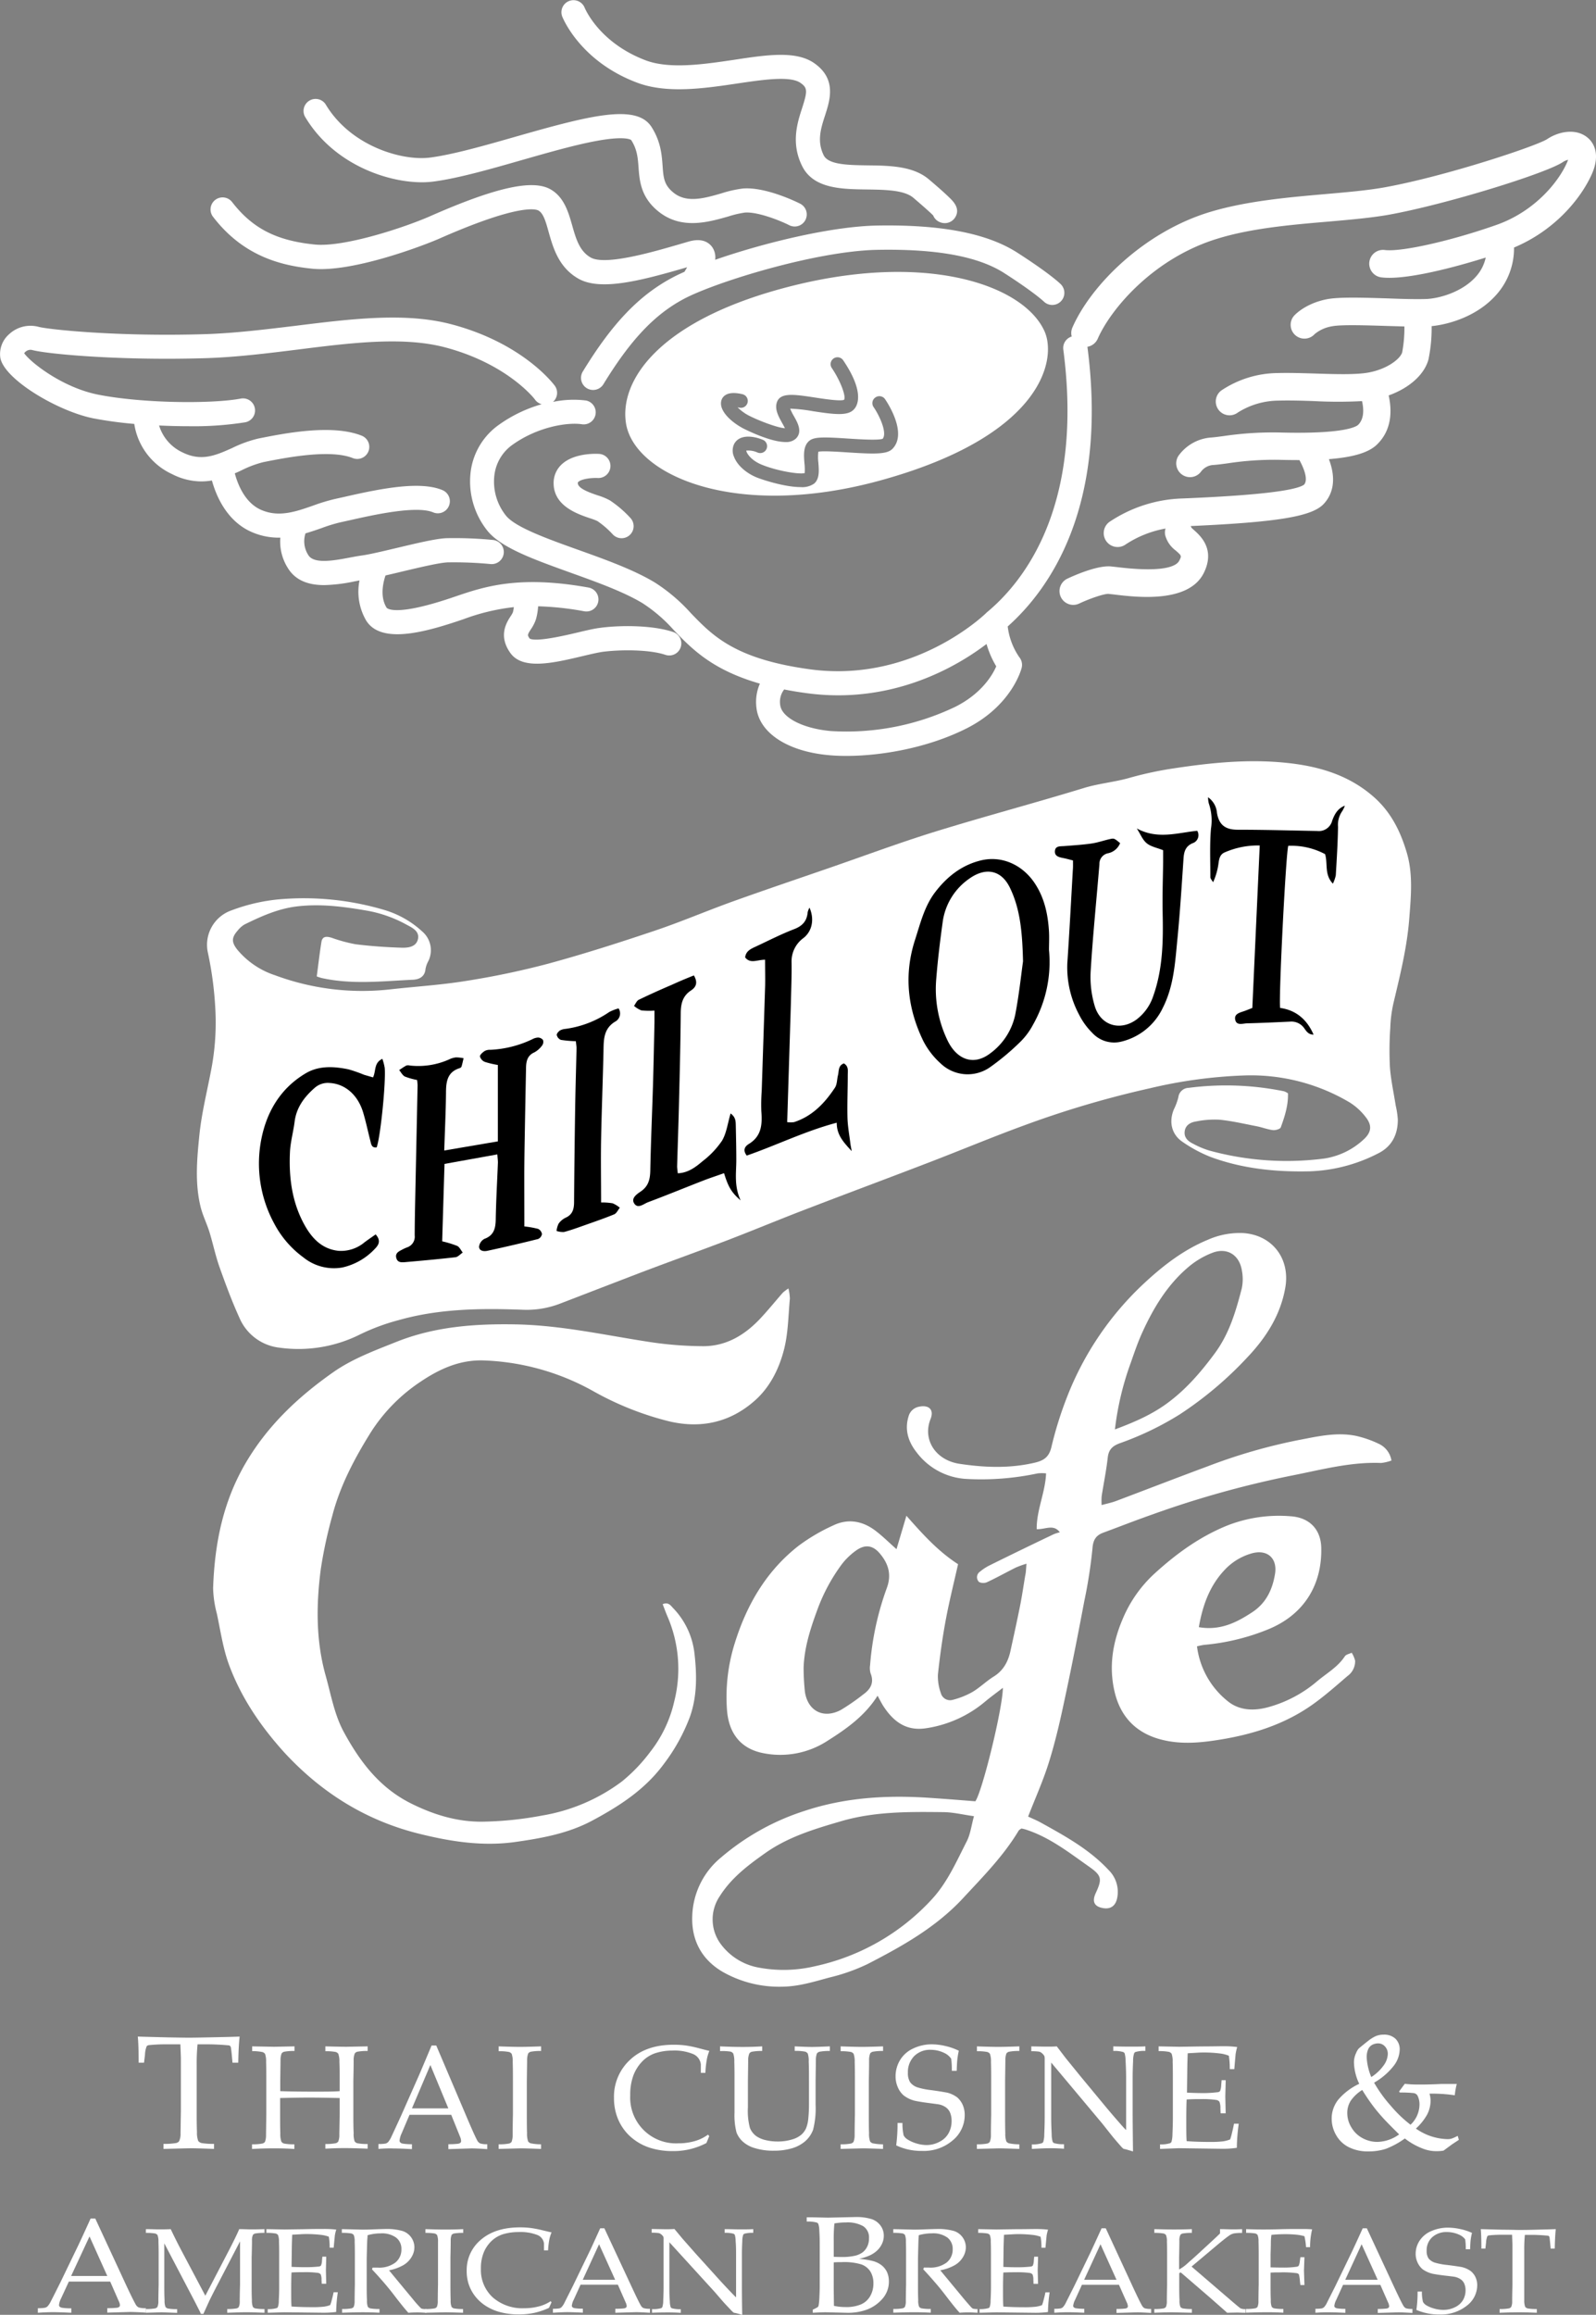<svg id="Layer_2" data-name="Layer 2" xmlns="http://www.w3.org/2000/svg" viewBox="0 0 463.56 671.93"><rect x="0" y="0" width="463.56" height="671.93" fill="#808080" stroke="none"/><defs><style>.cls-1{fill:#fff;}</style></defs><title>chill-out-logo</title><path class="cls-1" d="M92,283.42c.46-3.44.83-6.72,1.36-10,.29-1.76,1.58-1.62,2.92-1.23a44.51,44.51,0,0,0,7,1.9c4.42.55,8.88.86,13.34,1,1.89.06,4.28-.2,4.78-2.52s-1.74-3.32-3.4-4.21a37.2,37.2,0,0,0-11.28-4c-6.69-1.16-13.35-2.06-20.17-1.29C81,263.67,76,265.9,71,268.36a7.29,7.29,0,0,0-2,1.8c-1.76,2-1.78,3.34-.09,5.48a24,24,0,0,0,11,7.46,72.81,72.81,0,0,0,33.49,4.08c7.29-.82,14.64-1.26,21.87-2.43a235.9,235.9,0,0,0,23.88-5c10.39-2.82,20.66-6.11,30.87-9.54,7.69-2.58,15.17-5.79,22.81-8.54,9.28-3.33,18.62-6.48,27.94-9.7,10.29-3.55,20.49-7.36,30.89-10.58,14.34-4.43,28.85-8.28,43.21-12.67,4.37-1.33,8.89-1.69,13.26-2.95A103.87,103.87,0,0,1,341.14,223c10.56-1.6,21.21-2.66,31.87-1.63,9.47.91,18.45,3.36,25.91,9.88,5.07,4.42,7.85,10.05,9.69,16.29s1.21,12.68.71,19.12c-.65,8.39-2.68,16.48-4.61,24.61a38.43,38.43,0,0,0-.9,7.09,95.23,95.23,0,0,0-.11,11.33c.27,3.76,1.1,7.46,1.68,11.19A26,26,0,0,1,406,325c0,4.34-1.73,7.83-5.76,9.82A46.75,46.75,0,0,1,380.41,340c-9.83.22-19.49-.74-28.76-4.16a40.14,40.14,0,0,1-8.14-4.36c-3.23-2.15-4.06-5.82-2.57-9.43a17.74,17.74,0,0,0,1.31-3.53,3.09,3.09,0,0,1,3-2.75,84.28,84.28,0,0,1,27.71,1,5.4,5.4,0,0,1,1.13.59c.12,3.41-.92,6.68-2.09,9.88-.18.5-1.52.88-2.27.8-1.57-.19-3.1-.8-4.67-1.11-3.6-.7-7.19-1.54-10.82-1.91a27,27,0,0,0-6.81.5c-1.63.25-3.16,1.05-3.35,3-.16,1.73,1,2.76,2.41,3.45a25.23,25.23,0,0,0,4.75,2,85,85,0,0,0,33.4,2.32A21.52,21.52,0,0,0,396,330.82c2.38-2.14,2.6-4.16.61-6.64a17.74,17.74,0,0,0-4.52-4.13,56.2,56.2,0,0,0-30.89-7.87A139,139,0,0,0,334,315.89a285,285,0,0,0-36.57,10.79c-9.25,3.38-18.34,7.19-27.54,10.72-12.08,4.64-24.22,9.15-36.3,13.8-7.38,2.83-14.68,5.88-22.06,8.71-8.35,3.19-16.77,6.2-25.14,9.37-7.82,3-15.6,6-23.4,9a27,27,0,0,1-11,1.91c-12.15-.46-24.34-.36-36.19,3a61,61,0,0,0-11.23,4.16,40,40,0,0,1-23.41,3.84,14.39,14.39,0,0,1-11.63-8.7c-2.18-4.78-4-9.72-5.77-14.68-1.18-3.33-1.89-6.82-2.93-10.2-.78-2.51-2-4.9-2.6-7.44-1.67-6.91-1-14-.3-20.89.64-6.12,2.14-12.15,3.31-18.22a72.43,72.43,0,0,0,1.27-18.77,102.54,102.54,0,0,0-2.18-16,10.59,10.59,0,0,1,7-12.07,53,53,0,0,1,13.31-3.13,82.11,82.11,0,0,1,31.3,3.14,28,28,0,0,1,10.63,6.09,7.16,7.16,0,0,1,1.82,8.7,7.35,7.35,0,0,0-.8,2.24c-.18,2.21-1.76,3-3.5,3.12-8.91.41-17.85,1.48-26.71-.5A12.6,12.6,0,0,1,92,283.42Z"/><path class="cls-1" d="M298.14,453.9a29.14,29.14,0,0,0-3.09,1.11c-2.76,1.38-5.46,2.89-8.25,4.2a2.78,2.78,0,0,1-2.43,0,1.93,1.93,0,0,1,.26-3,14.37,14.37,0,0,1,2.88-1.87q9.24-4.57,18.54-9a11.78,11.78,0,0,1,1.78-.56c-1.84-2.46-4.17-.81-6.72-.9-.06-5.52,2.48-10.59,2.73-16.2a12.13,12.13,0,0,0-2.44,0,78.53,78.53,0,0,1-20.52,1.62,19.41,19.41,0,0,1-14.71-7.81c-2.3-2.93-3.49-6.42-2.29-10.31a3.86,3.86,0,0,1,3.1-2.86c2.85-.59,4.38.9,3.3,3.58-2.38,5.92,1.4,11.93,8.39,13,7.24,1.09,14.6,1.39,21.9-.33,2.6-.62,4.11-1.62,4.8-4.48A108.36,108.36,0,0,1,310,405.31a89.31,89.31,0,0,1,22.44-32.93c5.47-5.07,11.37-9.62,18.36-12.5a22.81,22.81,0,0,1,10.39-1.95c8.41.61,13.58,7.47,12.13,15.81-1.38,8-5.6,14.53-11,20.23a106.21,106.21,0,0,1-19.65,16.58,88.13,88.13,0,0,1-17.31,8.34c-2.24.81-3.36,1.86-3.62,4.26-.42,3.75-1.19,7.46-1.77,11.2a19.89,19.89,0,0,0,0,2.53c1.64-.45,2.93-.71,4.16-1.17,8.89-3.35,17.76-6.79,26.67-10.09a161.36,161.36,0,0,1,26-7.54c5.64-1.07,11.25-2.45,17-1.3a31,31,0,0,1,6.76,2.36,6.47,6.47,0,0,1,3.59,4.81,12.75,12.75,0,0,1-3,.71c-8.94-.36-17.48,2-26.14,3.69a287.39,287.39,0,0,0-40.35,11.27c-4.75,1.66-9.44,3.51-14.16,5.25-2.16.79-3,2.07-3.19,4.58a142.16,142.16,0,0,1-2.37,15.28C313,475,311,485.18,308.78,495.37c-1.2,5.59-2.54,11.18-4.27,16.63-1.62,5.1-3.83,10-5.89,15.3,1.12.53,2.47,1.07,3.73,1.77,7,3.88,14.07,7.75,19.63,13.73a8.88,8.88,0,0,1,2.49,8.2c-.45,2.21-1.88,3.2-3.93,2.89q-4-.6-2.3-4.34c1.92-4.13,1.8-5.1-1.94-7.73-5.89-4.14-11.6-8.65-18.64-10.84a9.78,9.78,0,0,0-1-.22c-.29.22-.64.37-.8.64-4.39,7.33-10.34,13.32-16.11,19.55-7.92,8.54-17.75,14-27.81,19.18a55,55,0,0,1-11,3.88c-4.51,1.22-9,2.63-13.79,2.67A33.19,33.19,0,0,1,210,572.43c-6.24-3.61-9.31-9.36-8.92-16.65a22.9,22.9,0,0,1,8.42-16.67,70.16,70.16,0,0,1,24.1-13.43c11.86-3.95,24-4.65,36.37-3.82,4.44.3,8.88.65,13.32,1,2-2.78,7.93-26.85,8-32.94-1.87,1.45-3.48,2.61-5,3.87a34.46,34.46,0,0,1-17.61,7.91c-5.54.74-9.15-2-12-6.3-.62-.93-1.1-1.95-1.79-3.18-3.75,5.94-9.16,9.69-14.64,13.15a25.13,25.13,0,0,1-18.52,3.53c-6.45-1.24-10.08-5.62-10.58-12.63a52,52,0,0,1,2.28-19.35c3.49-11.2,9.24-21,18.55-28.25A54.21,54.21,0,0,1,242,442.79c4.31-2.08,8.54-1.31,12.29,1.54,2.07,1.57,3.93,3.43,6.1,5.35l2.88-9.7c4.75,5.38,9.15,10.28,15,14.06-1.2,5.36-2.54,10.67-3.54,16s-1.73,10.62-2.31,16a14.21,14.21,0,0,0,.83,5.36,2.79,2.79,0,0,0,3.53,2,23.11,23.11,0,0,0,5.67-2.27c2.16-1.28,4-3.12,6.12-4.44,3-1.84,4.35-4.6,5-7.83.93-4.26,1.87-8.51,2.72-12.78.58-2.92,1-5.87,1.5-8.81C298,456.41,298,455.52,298.14,453.9Zm-15.25,73.29c-3.26-.46-6.06-1.15-8.86-1.18-10-.11-19.93-.22-29.68,2.62-7.73,2.26-15.36,4.52-22.06,9.25-5.07,3.58-9.93,7.24-13.32,12.66a12,12,0,0,0,.25,13.59,17.59,17.59,0,0,0,11.12,7,39.41,39.41,0,0,0,16.36-.39,64.58,64.58,0,0,0,34-19.48c4.49-4.87,7.1-10.93,10.07-16.72C281.85,532.43,282.12,530,282.89,527.19Zm40.94-112.27c5.5-2.05,10.57-4.23,15.09-7.53,5.49-4,9.86-9.07,13.91-14.55,4.23-5.71,6.12-12.21,7.84-18.84a13,13,0,0,0,.05-5.12c-.68-4.55-4.23-6.85-8.5-5.26a24.16,24.16,0,0,0-7,4.12c-6.15,5.18-10.22,11.93-13.5,19.17-1.27,2.8-2.26,5.73-3.28,8.64A84.9,84.9,0,0,0,323.83,414.92ZM233.41,484a65.7,65.7,0,0,0,.39,7.17c.88,5.55,5.44,7.83,10.44,5.17a62.49,62.49,0,0,0,6.46-4.47c2.16-1.54,3.26-3.42,2.16-6.16a5.61,5.61,0,0,1-.14-2.39A84.13,84.13,0,0,1,257.56,461c1.49-4,.44-7.19-2.05-10.11-2.09-2.44-4.36-2.66-7-.72a19.34,19.34,0,0,0-4.09,4,52.4,52.4,0,0,0-6.83,12.58C235.51,472.36,233.64,477.93,233.41,484Z"/><path class="cls-1" d="M229,374a14.59,14.59,0,0,1,.42,2.95c-.46,4.9-.48,9.92-1.67,14.65-1.43,5.67-4.11,11.09-8.57,15-7.08,6.25-15.49,8.14-24.72,6a88.46,88.46,0,0,1-22.28-8.86,70.13,70.13,0,0,0-31.86-8.85c-6.85-.18-12.7,2.49-18.23,6.22a49.67,49.67,0,0,0-14.37,14.62C103,423.3,98.77,431.25,96.51,440a130.53,130.53,0,0,0-3.33,15.43c-1.36,10.4-1.45,20.79,1.42,31,1.55,5.51,2.5,11.23,5.26,16.32,4.65,8.55,10.31,16.1,19.39,20.67,6.61,3.32,13.49,5.42,20.78,5.36A101,101,0,0,0,157.45,527a53.27,53.27,0,0,0,23.14-9.86,47.9,47.9,0,0,0,8.27-8.62,36.94,36.94,0,0,0,7-14.76,38.29,38.29,0,0,0-2-24.57c-.48-1.12-.89-2.27-1.39-3.55,1.57-.63,2.24.25,2.9,1a22.59,22.59,0,0,1,6.31,13.07c.75,6.34.84,12.69-1.32,18.7a53.8,53.8,0,0,1-7.64,13.74c-5.42,7.32-12.75,12.05-20.59,16.26-7,3.77-14.63,5.15-22.37,6.25-9.51,1.35-18.72-.08-27.91-2.35-15.6-3.85-28.59-12-39.39-23.75C75.64,501,70,492.7,66.48,483.14c-1.72-4.7-2.43-9.77-3.48-14.69A31.71,31.71,0,0,1,61.9,461c.43-12.84,2.84-25.11,9.53-36.45,6.39-10.83,15.17-19.07,25.28-26.18,5.6-3.94,11.92-6.26,18.21-8.78,11.21-4.51,22.86-5.37,34.77-5.16,13.28.23,26.16,3.16,39.18,5.14a107.12,107.12,0,0,0,15.39,1.19c6.69,0,12.05-3.24,16.54-8,2.27-2.42,4.36-5,6.55-7.51A13.2,13.2,0,0,1,229,374Z"/><path class="cls-1" d="M347.67,477.89a24.2,24.2,0,0,0,8.8,15.81c3.46,2.9,7.84,3,12.12,1.78a36.91,36.91,0,0,0,13.86-7.36c2.78-2.37,6.07-4.16,8.15-7.33.35-.55,1.3-.71,2-1.05a7.88,7.88,0,0,1,1,2.33,5.29,5.29,0,0,1-2.24,4.45c-3.21,2.76-6.4,5.58-9.83,8.05-8.56,6.16-18.36,9.11-28.69,10.63-5.17.77-10.26,1.08-15.36-.2-7.38-1.84-12-6.57-13.73-13.86s-.61-14.29,2.32-21.16a37.47,37.47,0,0,1,9.18-13.14c6.38-5.83,13.28-10.85,21.4-14.1a41.16,41.16,0,0,1,18.22-2.61c5.37.35,8.76,3.71,8.89,9.12.26,11-5.2,19.65-15.72,23.82a64.08,64.08,0,0,1-18.33,4.39A18.7,18.7,0,0,0,347.67,477.89Zm.53-5.57c6.17,1.05,10.88-1.3,15.47-4.31,4.08-2.67,5.91-6.59,6.66-11.14s-2.25-7.27-6.83-5.95a17.13,17.13,0,0,0-7.82,4.8C351.36,460.3,349.33,465.9,348.2,472.32Z"/><path d="M152.3,356a26.39,26.39,0,0,1,4,.71,2,2,0,0,1,1.11,1.5,1.92,1.92,0,0,1-1.12,1.44q-7.33,1.83-14.71,3.42c-1,.22-2.39.1-2.44-1.19a3,3,0,0,1,1.55-2.27c2.76-1,3.26-3.06,3.3-5.69.09-5.49.42-11,.63-16.46,0-.66-.09-1.32-.17-2.37l-15.34,2.76c-.23,7.53-.45,14.92-.68,22.47a29.37,29.37,0,0,1,4.35,1.33c.69.32,1.09,1.27,1.62,1.93-.71.47-1.38,1.28-2.12,1.36-4.9.56-9.81,1-14.71,1.43-1.09.1-2.13.07-2.47-1.23s.59-1.84,1.54-2.32a12.23,12.23,0,0,1,1.56-.73,3.26,3.26,0,0,0,2.25-3.47c0-3.2.07-6.41.13-9.61q.36-17,.71-34a15.12,15.12,0,0,0-.15-1.52,20.08,20.08,0,0,1-3.54-1c-.69-.35-1.12-1.23-1.66-1.88.69-.45,1.36-.94,2.09-1.32a2,2,0,0,1,1,0,21.92,21.92,0,0,0,11.41-1.77,6.12,6.12,0,0,1,2-.59,12,12,0,0,1,2.21.24c-.19.81-.36,1.63-.6,2.43a.87.87,0,0,1-.51.44c-3.74,1.16-4,4.13-4,7.37-.06,5.36-.32,10.71-.51,16.55l15.57-2.65V309.13a26.58,26.58,0,0,1-3.77-.89,2.44,2.44,0,0,1-1.43-1.58c0-.51.78-1.19,1.37-1.58a3.12,3.12,0,0,1,1.66-.35,31.53,31.53,0,0,0,12.24-3.1,3.79,3.79,0,0,1,1.63-.46,1.93,1.93,0,0,1,1.4.69,1.7,1.7,0,0,1-.19,1.54,6.88,6.88,0,0,1-2.26,2.05c-2.07.9-2.42,2.58-2.46,4.48q-.21,10.31-.39,20.61c-.06,3.43-.11,6.87-.12,10.31C152.28,345.85,152.3,350.86,152.3,356Z"/><path d="M304.68,275.74a36.83,36.83,0,0,1-4.63,21.69,20.19,20.19,0,0,1-3.64,4.93,71.18,71.18,0,0,1-8.92,7.47,11.34,11.34,0,0,1-14.3-1.16,22.71,22.71,0,0,1-5-6.47c-4.58-9.42-5.7-19.21-2.43-29.35,1.55-4.79,2.72-9.74,5.83-13.84,3.49-4.58,7.85-8,13.58-9.32,5.93-1.32,11.85,1.37,15.4,6.73,2.74,4.14,3.77,8.81,4.09,13.67C304.79,272,304.68,274,304.68,275.74Zm-7.54,3.31c-.21-8.82-.89-15.29-3.77-21.29-2.61-5.46-7.26-5.92-11.68-2.82a18.28,18.28,0,0,0-7.9,12.8c-.75,5.43-1.42,10.89-1.85,16.35a34.34,34.34,0,0,0,3.31,18c2.59,5.31,7.37,7.46,12.35,3.68a18.67,18.67,0,0,0,7.29-11.32C296,288.67,296.62,282.74,297.14,279.05Z"/><path d="M311.65,249.76c-.93-.23-1.79-.48-2.67-.66-1.27-.25-2.75-.5-2.57-2.14.15-1.48,1.61-1.28,2.74-1.37,2.63-.21,5.26-.37,7.86-.74,1.8-.26,3.55-.88,5.33-1.28,1.27-.28,1.28-.24,3,1.16a4.82,4.82,0,0,1-3.47,2.94,3.1,3.1,0,0,0-2.54,3.15c-.85,10.39-1.92,20.76-2.55,31.16A29.33,29.33,0,0,0,318,292.13c1.74,5.62,7.43,7.25,12.15,3.77A14.06,14.06,0,0,0,335,289c2.77-7.85,2.87-15.93,2.69-24.09-.11-4.93.09-9.86.14-14.79,0-1.13,0-2.26,0-3.33-1.73-.7-3.5-1-4.74-2s-1.78-2.57-2.91-4.32c6,3.28,11.85,1.26,17.55.68a2.45,2.45,0,0,1-1.37,3.62c-2,.88-2.46,2.4-2.6,4.37-.51,7.65-1,15.31-1.73,22.94-.7,6.92-1,13.95-4.25,20.38a18,18,0,0,1-12,9.87,8.61,8.61,0,0,1-8.52-2.51,20.16,20.16,0,0,1-3.81-5.24A29.17,29.17,0,0,1,310,279.68c.61-9,1.09-18.06,1.6-27.09C311.69,251.7,311.65,250.8,311.65,249.76Z"/><path d="M365.89,245.42a24.09,24.09,0,0,0-10,1.93c-1.42.53-1.74,1.65-1.94,3a19.36,19.36,0,0,1-1.6,5.74c-.28-.5-.8-1-.8-1.5,0-4.69-.22-9.4.18-14.05a15.26,15.26,0,0,0-.64-7.36,8.27,8.27,0,0,1-.21-1.76,6.15,6.15,0,0,1,2.59,4.55c.61,3.59,2.54,4.89,6.11,4.88,7.67,0,15.35.22,23,.36a4,4,0,0,0,4.36-3c.63-1.73,1.53-3.54,3.68-4.34a8.23,8.23,0,0,1-.8,1.63,6.92,6.92,0,0,0-1.19,4.51c-.07,4.7-.37,9.39-.65,14.09a10.86,10.86,0,0,1-.84,2.4c-2.54-2.64-1.42-5.76-2.27-8.57a20.78,20.78,0,0,0-10.69-2.41c-.68,2-2.81,43.75-2.37,47.05,4.46.63,7.73,3.18,9.72,7.75-1.52,0-2.1-1-2.7-1.83a4.53,4.53,0,0,0-4.14-1.94c-4.12.19-8.24.38-12.36.49-1.28,0-3.15.79-3.55-1s1.37-2.11,2.67-2.57c.74-.27,1.46-.57,2.29-.89C364.45,277,365.16,261.41,365.89,245.42Z"/><path d="M108.34,312.74c.92-1.83.19-4.22,2.72-5.39a16.31,16.31,0,0,1,.68,2.61c.37,4.43-1.26,20.24-2.34,23.09-1.48.21-1.59-.93-1.83-1.9-.71-2.76-1.29-5.57-2.11-8.29-1.55-5.09-5.26-8.25-9.69-8.5a5.76,5.76,0,0,0-4.41,1.45c-3,2.64-5.27,5.67-5.79,9.8-.37,2.95-1.21,5.85-1.35,8.8-.35,7.41.59,14.67,4.28,21.25,2.12,3.78,5,6.87,9.71,7.41a10.58,10.58,0,0,0,7.67-2.47c1.05-.78,2.15-1.52,3.23-2.29,1.63,1.83.86,3.1-.24,4.2a18.42,18.42,0,0,1-9.41,5.4A14.09,14.09,0,0,1,88.14,365a28.69,28.69,0,0,1-8.47-9.79,36.47,36.47,0,0,1-3.75-24.63c1.61-8.06,5.68-14.78,12.91-19.05,3.81-2.25,8.16-2,12.38-1.13a41.19,41.19,0,0,1,4.53,1.58C106.58,312.23,107.43,312.46,108.34,312.74Z"/><path d="M222.22,278.58c-2.34,0-4.24,1.26-5.79-.66.2-1.91,1.74-2.53,3.16-3.19,3.64-1.7,7.22-3.54,11-5,2.47-.93,3.78-2.36,4-4.94a5,5,0,0,1,.53-1.33c1.44,3.27.83,6.72-1.67,8.76a8.36,8.36,0,0,0-3.54,7c.07,4-.11,8-.2,12-.07,2.75-.17,5.5-.25,8.25-.27,8.68-.54,17.37-.82,26.25a7.12,7.12,0,0,0,2,0c5.29-1.71,8.9-5.51,11.87-10,.65-1,.57-2.4.88-3.6s0-2.83,1.72-3.44c1.44.84,1.12,2.22,1.12,3.4,0,4.13-.18,8.26-.08,12.38.07,2.49.54,5,.84,7.45.06.51.17,1,.39,2.23-2.44-2.64-4.36-4.72-4.35-8.25-9.19,2.43-17.48,6.54-26.13,9.54-1.31-1.66-.43-2.75.61-3.38,3.76-2.29,3.91-5.78,3.61-9.59a54.32,54.32,0,0,1,.12-5.84q.51-15.29,1-30.58C222.28,283.71,222.22,281.32,222.22,278.58Z"/><path d="M201.54,283.14c1.32,2.24.46,3.51-.82,4.35-2.53,1.66-3,4-3,6.77-.07,8.57-.29,17.14-.5,25.71-.15,6.19-.37,12.37-.55,18.55,0,.56.1,1.13.19,2.05,3-.11,5.2-1.8,7.22-3.52a25.48,25.48,0,0,0,5.63-5.93c1.31-2.21,1.63-5,2.49-7.92,1.52,1.1,1.48,2.35,1.51,3.54.07,3.32.15,6.64.15,10,0,3.74-.69,7.51,1.26,11.7-2.67-2.29-3.6-3.92-4.82-7.9-2,.72-4.06,1.38-6.06,2.16-5.33,2.07-10.62,4.25-16,6.26-1.27.48-2.93,2-4,.42s.78-2.79,1.86-3.52c2.3-1.57,2.73-3.62,2.78-6.19.16-8.23.53-16.46.78-24.69.18-6.07.3-12.13.43-18.2,0-1,0-2,0-3.43a21.59,21.59,0,0,1-3.81-.06,7.44,7.44,0,0,1-2.13-1.31c.45-.61.78-1.48,1.38-1.77,3.19-1.55,6.44-3,9.69-4.39C197.27,284.88,199.37,284,201.54,283.14Z"/><path d="M167.26,302.23a33.89,33.89,0,0,1-4.35-.38,2,2,0,0,1-1.19-1.39c-.09-.36.45-1,.87-1.31a3.88,3.88,0,0,1,1.63-.49,29.46,29.46,0,0,0,12.72-4.89,13.15,13.15,0,0,1,2.73-1.06,2.69,2.69,0,0,1-1.07,3.88c-3.41,2.13-3.25,5.42-3.32,8.75-.19,8.48-.53,17-.69,25.43-.11,6,0,11.9,0,18.27a19,19,0,0,1,3.34.24,8,8,0,0,1,2.1,1.29c-.54.65-.94,1.62-1.63,1.91-2.85,1.18-5.77,2.17-8.68,3.2-1.94.69-3.89,1.4-5.88,1.93a5.76,5.76,0,0,1-2.19-.3,6.44,6.44,0,0,1,.6-2.13,5.42,5.42,0,0,1,2.09-1.74c2-.92,2.39-2.53,2.4-4.51q.1-13.76.32-27.5c.09-5.72.27-11.45.4-17.17C167.45,303.7,167.34,303.14,167.26,302.23Z"/><path class="cls-1" d="M41.83,598.75H40.27c0-3.65-.1-6.19-.25-7.59,1.83.06,4.71.13,8.63.23q4.77.09,6.36.09t8-.14c3-.06,5.21-.12,6.59-.18-.2,1.71-.34,4.24-.4,7.59H67.53l-.2-2.2c-.13-1.33-.23-2.09-.28-2.27a.71.71,0,0,0-.21-.39,1,1,0,0,0-.42-.19c-.23,0-1.08-.1-2.52-.18s-2.59-.11-3.44-.11H57.38a57.07,57.07,0,0,0-.25,5.94v13.43c0,2.08,0,4.1.08,6.08a6.86,6.86,0,0,0,.36,2.59,1.76,1.76,0,0,0,.94.61,19.7,19.7,0,0,0,3.65.24v1.47c-3-.12-5.28-.19-6.8-.19-.65,0-3.28.07-7.87.19V622.3a20,20,0,0,0,3.66-.24,1.52,1.52,0,0,0,.88-.54,5,5,0,0,0,.41-2.23q0-.48.1-6.51V599.4c0-.65,0-1.35,0-2.12l-.15-3.87H48.57a46.81,46.81,0,0,0-5.17.22,1.17,1.17,0,0,0-.78.3,7.34,7.34,0,0,0-.51,2.51Z"/><path class="cls-1" d="M73.24,595.38V594l6.4.12,5.9-.12v1.34a14.85,14.85,0,0,0-3,.22,1.32,1.32,0,0,0-.74.49,5.18,5.18,0,0,0-.32,2q0,.42-.08,5.94V607c2.75.1,6.09.14,10,.14,3,0,5.45,0,7.26-.14v-2.91c0-1.9,0-3.75-.08-5.57a6.76,6.76,0,0,0-.31-2.35,1.45,1.45,0,0,0-.77-.54,14.94,14.94,0,0,0-3-.22V594q4.48.12,6.17.12l6.11-.12v1.34a15.11,15.11,0,0,0-3,.22,1.29,1.29,0,0,0-.73.49,4.93,4.93,0,0,0-.33,2c0,.28,0,2.25-.09,5.93v9.68c0,1.9,0,3.74.09,5.54a6.35,6.35,0,0,0,.28,2.36,1.37,1.37,0,0,0,.78.56,15.11,15.11,0,0,0,3,.22v1.36q-4.05-.16-6.61-.17c-1.83,0-3.72.06-5.67.17v-1.36a14.94,14.94,0,0,0,3-.22,1.4,1.4,0,0,0,.74-.49,4.85,4.85,0,0,0,.32-2q0-.43.1-5.93V609q-5.87-.13-8.89-.13-3.32,0-8.41.13v4.76c0,1.89,0,3.74.06,5.53a6.63,6.63,0,0,0,.3,2.36,1.37,1.37,0,0,0,.78.56,14.85,14.85,0,0,0,3,.22v1.36q-2.82-.19-5.81-.19-3.27,0-6.49.19v-1.36a14.89,14.89,0,0,0,3-.22,1.38,1.38,0,0,0,.76-.49,5.5,5.5,0,0,0,.31-2q0-.43.08-5.94v-9.68c0-1.89,0-3.75-.06-5.56a6.56,6.56,0,0,0-.3-2.35,1.44,1.44,0,0,0-.78-.54A14.85,14.85,0,0,0,73.24,595.38Z"/><path class="cls-1" d="M109.92,623.77v-1.43a10.75,10.75,0,0,0,2.07-.13,1.81,1.81,0,0,0,.75-.44,6.85,6.85,0,0,0,1-1.68q.38-.78,2.72-5.88l5.23-11.8q.85-1.95,3.66-8.66h1.36l8.94,21c1.45,3.4,2.41,5.54,2.88,6.4a2.18,2.18,0,0,0,.87,1,6,6,0,0,0,2.13.25v1.43c-2.18-.14-3.7-.21-4.57-.21l-6.73.21v-1.43a21.86,21.86,0,0,0,2.84-.14,1.27,1.27,0,0,0,.68-.3.73.73,0,0,0,.18-.5,3.54,3.54,0,0,0-.29-1.19l-2.58-6.4H118.94l-2.28,5.38a6.4,6.4,0,0,0-.61,2.11.72.72,0,0,0,.17.48,1.24,1.24,0,0,0,.71.38,15.75,15.75,0,0,0,2.72.18v1.43c-2.35-.13-4.12-.19-5.29-.19C113,623.58,111.53,623.64,109.92,623.77ZM119.65,612h10.57L125,599.41Z"/><path class="cls-1" d="M157.15,622.43v1.34q-4.46-.16-5.85-.17l-6.47.17v-1.34a14.89,14.89,0,0,0,3-.22,1.38,1.38,0,0,0,.76-.49,5.5,5.5,0,0,0,.31-2c0-.29,0-2.28.08-5.94v-9.69c0-1.9,0-3.75-.06-5.57a6.6,6.6,0,0,0-.3-2.35,1.44,1.44,0,0,0-.78-.54,14.85,14.85,0,0,0-3-.22V594q4,.15,6.17.15t6.15-.15v1.34a14.94,14.94,0,0,0-3,.22,1.36,1.36,0,0,0-.74.49,5.38,5.38,0,0,0-.32,2q0,.42-.08,5.94v9.69c0,1.89,0,3.74.06,5.54a6.58,6.58,0,0,0,.31,2.36,1.39,1.39,0,0,0,.77.56A14.94,14.94,0,0,0,157.15,622.43Z"/><path class="cls-1" d="M206,620.06l-.82,2a20.53,20.53,0,0,1-9.9,2.34,21.42,21.42,0,0,1-6-.81,15.46,15.46,0,0,1-4.86-2.34,14.24,14.24,0,0,1-3.4-3.4,14.56,14.56,0,0,1-2-4.09,16.13,16.13,0,0,1-.69-4.84,14.53,14.53,0,0,1,4.65-11q4.67-4.4,12.71-4.39a25.81,25.81,0,0,1,3.53.22,34.44,34.44,0,0,1,3.95.84c1.56.41,2.51.65,2.86.72a12.92,12.92,0,0,0-.69,2.26,29.86,29.86,0,0,0-.46,4.12h-1.32l0-2.47a3.7,3.7,0,0,0-2.27-3,14.25,14.25,0,0,0-6-1,16.19,16.19,0,0,0-5,.77,9.62,9.62,0,0,0-3.65,2.28,12,12,0,0,0-2.59,3.95,16,16,0,0,0-1,6A13.28,13.28,0,0,0,197,622.14a17.08,17.08,0,0,0,5.31-.8,12,12,0,0,0,3.33-1.72Z"/><path class="cls-1" d="M209.14,595.38V594q3.42.16,6.34.17t5.9-.17v1.34a15,15,0,0,0-3,.22,1.26,1.26,0,0,0-.73.49,5.06,5.06,0,0,0-.34,2q0,.42-.08,5.94v7.74a19,19,0,0,0,.58,5.93,5.42,5.42,0,0,0,1.83,2.38,7.72,7.72,0,0,0,2.59,1.14,14.6,14.6,0,0,0,3.64.43,13.89,13.89,0,0,0,4.16-.58,7.21,7.21,0,0,0,2.73-1.4,5.44,5.44,0,0,0,1.36-1.85,9.88,9.88,0,0,0,.65-2.82,42.9,42.9,0,0,0,.2-4.53v-6.44c0-1.9,0-3.75-.08-5.57a6.56,6.56,0,0,0-.28-2.35,1.47,1.47,0,0,0-.79-.54,15,15,0,0,0-3-.22V594c2.3.11,4,.17,5,.17s2.7-.06,5.21-.17v1.34a14.85,14.85,0,0,0-3,.22,1.39,1.39,0,0,0-.75.49,5.46,5.46,0,0,0-.31,2q0,.42-.08,5.94v7a24.63,24.63,0,0,1-.73,7.22,8.13,8.13,0,0,1-2.64,3.61,10.27,10.27,0,0,1-3.72,1.83,18.36,18.36,0,0,1-5,.64,18.14,18.14,0,0,1-5.58-.76,8.77,8.77,0,0,1-3.6-2,7,7,0,0,1-1.7-2.54,19.81,19.81,0,0,1-.58-5.75v-9.25c0-1.9,0-3.75-.06-5.57a6.76,6.76,0,0,0-.31-2.35,1.45,1.45,0,0,0-.77-.54A15.07,15.07,0,0,0,209.14,595.38Z"/><path class="cls-1" d="M256.48,622.43v1.34c-3-.11-4.93-.17-5.86-.17l-6.46.17v-1.34a15,15,0,0,0,3-.22,1.39,1.39,0,0,0,.75-.49,5.43,5.43,0,0,0,.32-2c0-.29,0-2.28.08-5.94v-9.69c0-1.9,0-3.75-.06-5.57a6.76,6.76,0,0,0-.31-2.35,1.42,1.42,0,0,0-.77-.54,14.94,14.94,0,0,0-3-.22V594q4,.15,6.17.15t6.15-.15v1.34a14.85,14.85,0,0,0-3,.22,1.39,1.39,0,0,0-.75.49,5.46,5.46,0,0,0-.31,2c0,.28,0,2.26-.08,5.94v9.69c0,1.89,0,3.74.06,5.54a6.68,6.68,0,0,0,.3,2.36,1.42,1.42,0,0,0,.78.56A14.85,14.85,0,0,0,256.48,622.43Z"/><path class="cls-1" d="M260.3,622.74a48.88,48.88,0,0,0,.39-6.5h1.43a15.65,15.65,0,0,0,.34,3.6,3.18,3.18,0,0,0,1.16,1.19,9.72,9.72,0,0,0,2.47,1.12,10.1,10.1,0,0,0,3,.49,7.94,7.94,0,0,0,3.89-1,6,6,0,0,0,2.6-2.55,7.29,7.29,0,0,0,.81-3.38,6.34,6.34,0,0,0-.4-2.38,3.67,3.67,0,0,0-1.25-1.62,5.27,5.27,0,0,0-2.07-.87c-.52-.08-1.55-.22-3.1-.42s-2.86-.41-3.95-.65a8.72,8.72,0,0,1-3.2-1.57,6.5,6.5,0,0,1-1.66-2.36,7.76,7.76,0,0,1-.64-3.16,9.11,9.11,0,0,1,1.28-4.66,8.6,8.6,0,0,1,3.81-3.39,12.45,12.45,0,0,1,5.47-1.22,17.48,17.48,0,0,1,3.88.48,17.74,17.74,0,0,1,3.93,1.38,21.15,21.15,0,0,0-.42,2.46c-.09.76-.15,1.88-.19,3.36h-1.42a23.36,23.36,0,0,0-.19-3.51,5.15,5.15,0,0,0-1.42-1.36,9.06,9.06,0,0,0-4.5-1.22,6.47,6.47,0,0,0-4.84,1.85,6.56,6.56,0,0,0-1.81,4.8,5,5,0,0,0,.64,2.75,4.47,4.47,0,0,0,2.33,1.56,21.65,21.65,0,0,0,3.76.74c1.74.23,3.31.48,4.71.74a8.21,8.21,0,0,1,2.91,1.39,6.32,6.32,0,0,1,1.55,2.11,7.28,7.28,0,0,1,.6,3.07,9.46,9.46,0,0,1-3.45,7.25,12.88,12.88,0,0,1-8.93,3.09A17,17,0,0,1,260.3,622.74Z"/><path class="cls-1" d="M296.06,622.43v1.34q-4.46-.16-5.86-.17l-6.46.17v-1.34a15,15,0,0,0,3-.22,1.39,1.39,0,0,0,.75-.49,5.22,5.22,0,0,0,.32-2c0-.29,0-2.28.08-5.94v-9.69c0-1.9,0-3.75-.06-5.57a6.6,6.6,0,0,0-.3-2.35,1.48,1.48,0,0,0-.78-.54,14.85,14.85,0,0,0-3-.22V594q4,.15,6.17.15t6.15-.15v1.34a14.85,14.85,0,0,0-3,.22,1.39,1.39,0,0,0-.75.49,5.46,5.46,0,0,0-.31,2q0,.42-.08,5.94v9.69c0,1.89,0,3.74.06,5.54a6.68,6.68,0,0,0,.3,2.36,1.42,1.42,0,0,0,.78.56A14.85,14.85,0,0,0,296.06,622.43Z"/><path class="cls-1" d="M299.71,623.77v-1.32a8.41,8.41,0,0,0,2.89-.34.8.8,0,0,0,.42-.39,7.57,7.57,0,0,0,.29-2.2q.12-2.76.12-4.77v-17a2.9,2.9,0,0,0-.08-.9,3,3,0,0,0-.75-.9,1.79,1.79,0,0,0-.87-.43,16.49,16.49,0,0,0-2.19-.11V594c2.33.05,3.8.08,4.4.08,1,0,2,0,3-.08l2.62,3.43,4.33,5.33,6.31,7.62c2,2.43,3.65,4.34,4.88,5.73.78.92,1.44,1.65,2,2.18V603c0-1.36-.05-3-.15-4.81a8.54,8.54,0,0,0-.27-2.15.9.9,0,0,0-.44-.4,9.19,9.19,0,0,0-2.87-.31V594c1.65.05,3.31.08,5,.08s3,0,4.33-.08v1.32a9.11,9.11,0,0,0-2.86.31.72.72,0,0,0-.42.42,7,7,0,0,0-.29,2.2c-.09,1.84-.13,3.42-.13,4.74V613.1q0,3,.1,11.4l-2.15-.63-.5-.1a.65.65,0,0,1-.23-.13,8.35,8.35,0,0,1-.8-.83c-1.16-1.32-2-2.31-2.55-3l-2.7-3.41L305.32,598.7v16c0,1.37.05,3,.14,4.83a7.67,7.67,0,0,0,.28,2.14.86.86,0,0,0,.44.42,9.11,9.11,0,0,0,2.86.31v1.32c-1.23-.1-2.58-.15-4.06-.15S301.61,623.67,299.71,623.77Z"/><path class="cls-1" d="M336.94,623.77v-1.32a8.46,8.46,0,0,0,2.89-.34.8.8,0,0,0,.42-.39,8,8,0,0,0,.29-2.2q.12-2.76.12-4.77V604.06c0-1.9,0-3.75-.06-5.57a6.6,6.6,0,0,0-.3-2.35,1.44,1.44,0,0,0-.78-.54,14.85,14.85,0,0,0-3-.22V594l6,.12,6.32-.1c3,0,5.22-.06,6.59-.06a30.24,30.24,0,0,1,3.91.23,17.85,17.85,0,0,0-.46,2.07c0,.12-.15,1.57-.37,4.35h-1.32a23.37,23.37,0,0,0-.27-3.89,9.49,9.49,0,0,0-2.53-.65,37,37,0,0,0-4.69-.29c-.34,0-1.08,0-2.24.08s-2,.1-2.49.15q-.09,2.33-.12,4.35l-.09,7.07c1.63.08,3.13.13,4.5.13a32.15,32.15,0,0,0,4.25-.24,1.21,1.21,0,0,0,.85-.33,4.89,4.89,0,0,0,.34-1.71l.12-1.47H356v.4l-.11,4.35.11,4.87h-1.47l-.06-1.42a4.82,4.82,0,0,0-.28-1.92,1.37,1.37,0,0,0-.91-.53,28.13,28.13,0,0,0-4.62-.25c-.94,0-2.26,0-4,.11q-.1,2.09-.1,6.21c0,2.58,0,4.54.1,5.88q3,.23,6.76.23a29.74,29.74,0,0,0,3.79-.17,9,9,0,0,0,2.09-.56,15.21,15.21,0,0,0,.5-1.76c.31-1.24.51-2.18.61-2.8h1.38a55.4,55.4,0,0,0-.55,7,28.51,28.51,0,0,1-4.37.28l-12.49-.17Z"/><path class="cls-1" d="M423.73,621.14c-1.24.81-2,1.31-2.22,1.48s-1.1.8-2.22,1.64a10.34,10.34,0,0,1-1.82.16,10.6,10.6,0,0,1-3.86-.61,20.17,20.17,0,0,1-5.57-3.07,24.19,24.19,0,0,1-5.51,3,16,16,0,0,1-5.06.75,12.17,12.17,0,0,1-5.86-1.3,8.69,8.69,0,0,1-3.61-3.57,9.43,9.43,0,0,1-1.21-4.51,8.79,8.79,0,0,1,2-5.75,18.08,18.08,0,0,1,6-4.49,15.18,15.18,0,0,1-1.53-6.21,6.32,6.32,0,0,1,.61-2.7,5,5,0,0,1,.7-1.25q.3-.31,2.67-2.19a11.54,11.54,0,0,1,2.25-1.45,5.78,5.78,0,0,1,2.38-.47,4.79,4.79,0,0,1,3.43,1.17,4.26,4.26,0,0,1,1.24,3.26,8.06,8.06,0,0,1-1.75,4.64,19.58,19.58,0,0,1-5.68,4.87,39.55,39.55,0,0,0,4.87,6.74,36.71,36.71,0,0,0,5.71,5.47,8.14,8.14,0,0,0,2.6-5.69,5.6,5.6,0,0,0-.56-2.74,1.52,1.52,0,0,0-1.07-.75,34.25,34.25,0,0,0-4.07-.17l-.23-.3,1.66-2.23a35,35,0,0,0,4.19.21c1.08,0,3.17,0,6.29-.16.87,0,2.41,0,4.62,0a22.49,22.49,0,0,0-.58,3.28,43.9,43.9,0,0,0-7.34-.47,7.28,7.28,0,0,1,.31,2,8.73,8.73,0,0,1-1,4.07,16,16,0,0,1-3.26,4.06,16.58,16.58,0,0,0,9.17,3.07,4.15,4.15,0,0,0,1.19-.15,12.3,12.3,0,0,0,1.78-.81Zm-17.35-1.59q-3.42-3.37-4.65-4.74c-1.12-1.23-2.15-2.46-3.07-3.7s-1.93-2.72-3-4.45a11.33,11.33,0,0,0-3.34,3.13,6.58,6.58,0,0,0-1,3.66,7.88,7.88,0,0,0,1.2,4.08,8.18,8.18,0,0,0,3.23,3.11,9,9,0,0,0,4.28,1.09A11.1,11.1,0,0,0,406.38,619.55Zm-8.09-16.64a12.79,12.79,0,0,0,3.56-3.34,6,6,0,0,0,1.24-3.34,3.1,3.1,0,0,0-.84-2.22,2.65,2.65,0,0,0-1.92-.88,3.78,3.78,0,0,0-1.74.41,2.74,2.74,0,0,0-1.21,1.32,5.67,5.67,0,0,0-.42,2.38A17,17,0,0,0,398.29,602.91Z"/><path class="cls-1" d="M11,671.33V670a10.48,10.48,0,0,0,2.05-.13,1.8,1.8,0,0,0,.75-.39,6.45,6.45,0,0,0,1-1.54q.38-.71,2.7-5.35l5.19-10.74q.86-1.77,3.63-7.88h1.35l8.86,19.1c1.44,3.09,2.4,5,2.87,5.82a2,2,0,0,0,.86.88,6.52,6.52,0,0,0,2.11.23v1.29c-2.16-.12-3.67-.19-4.53-.19l-6.68.19V670a27.63,27.63,0,0,0,2.82-.13,1.41,1.41,0,0,0,.68-.28.64.64,0,0,0,.17-.45,2.73,2.73,0,0,0-.29-1.08L32,662.27H20l-2.26,4.89a5.42,5.42,0,0,0-.6,1.93.63.63,0,0,0,.16.44,1.35,1.35,0,0,0,.71.34,16.79,16.79,0,0,0,2.7.17v1.29c-2.34-.11-4.09-.17-5.26-.17C14.08,671.16,12.62,671.22,11,671.33Zm9.66-10.68H31.16L26,649.17Z"/><path class="cls-1" d="M42.37,648.14v-1.09c1.3,0,2.55.07,3.75.07s2.35,0,3.46-.07q1.64,3.42,3,6l7.06,13.33L66,654.16q2.61-5,3.48-7.11c1.32,0,2.43.07,3.34.07s2.18,0,4-.07v1.09a15.75,15.75,0,0,0-2.69.18,1.22,1.22,0,0,0-.66.4,3.6,3.6,0,0,0-.28,1.66c0,.23,0,1.85-.1,4.86v7.91c0,1.55,0,3.06.08,4.53a5.2,5.2,0,0,0,.27,1.93,1.27,1.27,0,0,0,.69.45,13.77,13.77,0,0,0,2.69.18v1.09q-3.77-.15-5.31-.15c-.83,0-2.67.05-5.51.15v-1.09a14.17,14.17,0,0,0,2.7-.18,1.16,1.16,0,0,0,.65-.4,3.74,3.74,0,0,0,.28-1.66c0-.24,0-1.86.09-4.85V650.6l-6.42,12.34q-1.51,2.89-2.37,4.65c-.41.86-1,2.21-1.86,4.07h-.73a8.61,8.61,0,0,0-.45-1l-1.26-2.48-8.91-17v12c0,1.55,0,3.06.08,4.53a4.78,4.78,0,0,0,.27,1.93,1.27,1.27,0,0,0,.69.45,13.77,13.77,0,0,0,2.69.18v1.09L47,671.2l-4.64.13v-1.09a13.81,13.81,0,0,0,2.68-.18,1.22,1.22,0,0,0,.67-.4A3.9,3.9,0,0,0,46,668c0-.24,0-1.86.08-4.85v-7.91c0-1.55,0-3.07-.06-4.55a5.09,5.09,0,0,0-.27-1.92,1.27,1.27,0,0,0-.69-.45A15.75,15.75,0,0,0,42.37,648.14Z"/><path class="cls-1" d="M77.77,671.33v-1.07a8.22,8.22,0,0,0,2.57-.28.6.6,0,0,0,.37-.32,5.2,5.2,0,0,0,.26-1.8c.08-1.5.12-2.8.12-3.89v-8.73c0-1.55,0-3.07-.06-4.55a5.09,5.09,0,0,0-.27-1.92,1.27,1.27,0,0,0-.69-.45,15.86,15.86,0,0,0-2.69-.18v-1.09l5.31.1,5.62-.08C91,647,93,647,94.18,647a32.17,32.17,0,0,1,3.49.18,11.94,11.94,0,0,0-.41,1.69c0,.11-.14,1.29-.34,3.56H95.75a16.54,16.54,0,0,0-.25-3.18,9,9,0,0,0-2.25-.53,36.44,36.44,0,0,0-4.17-.24c-.3,0-1,0-2,.07l-2.21.12c-.05,1.26-.09,2.45-.11,3.55L84.68,658c1.45.07,2.79.1,4,.1a33.81,33.81,0,0,0,3.78-.18,1.16,1.16,0,0,0,.76-.28,3.81,3.81,0,0,0,.3-1.4l.11-1.2h1.12v.33l-.09,3.55.09,4h-1.3l-.06-1.17a3.77,3.77,0,0,0-.25-1.57,1.25,1.25,0,0,0-.81-.43,27.54,27.54,0,0,0-4.12-.2c-.83,0-2,0-3.54.08-.06,1.14-.09,2.84-.09,5.08s0,3.71.09,4.8q2.68.19,6,.19a28.52,28.52,0,0,0,3.37-.14,8.17,8.17,0,0,0,1.86-.46,9.86,9.86,0,0,0,.45-1.43c.27-1,.45-1.78.54-2.29h1.23a43,43,0,0,0-.48,5.72,28.77,28.77,0,0,1-3.9.22l-11.12-.13Z"/><path class="cls-1" d="M99.29,648.14v-1.09l2.22.05,3.58.09c.7,0,1.8,0,3.29-.07,1.94-.07,3.06-.1,3.37-.1a16.65,16.65,0,0,1,5.19.58,5,5,0,0,1,3.42,4.73,5.52,5.52,0,0,1-.84,2.85,6.64,6.64,0,0,1-2.43,2.36A13.21,13.21,0,0,1,113,659q.47.6,2.19,2.67l4.7,5.67a34.11,34.11,0,0,0,2.35,2.65,1,1,0,0,0,.33.17,5.15,5.15,0,0,0,1.23.09v1.09c-.94-.06-1.77-.1-2.48-.1s-1.63,0-2.7.1c-.8-.85-2.16-2.52-4.06-5-1.05-1.38-2-2.53-2.79-3.46-1.31-1.52-2.55-2.91-3.73-4.15l.19-.51c.64,0,1.13,0,1.47,0a7.82,7.82,0,0,0,5.14-1.47,4.8,4.8,0,0,0,1.75-3.88,4.09,4.09,0,0,0-1.51-3.34,7,7,0,0,0-4.56-1.24,13.66,13.66,0,0,0-3.76.53c0,.62-.09,1.19-.11,1.73,0,.16-.06,1.81-.14,5v7.59c0,1.55,0,3.06.08,4.53a4.94,4.94,0,0,0,.25,1.93,1.3,1.3,0,0,0,.7.45,13.89,13.89,0,0,0,2.68.18v1.09c-1.76-.09-3.38-.13-4.86-.13q-1.78,0-6,.13v-1.09a14,14,0,0,0,2.69-.18,1.3,1.3,0,0,0,.67-.4,4.26,4.26,0,0,0,.28-1.66c0-.24,0-1.86.07-4.85v-7.91c0-1.55,0-3.07-.06-4.55a4.68,4.68,0,0,0-.27-1.92,1.27,1.27,0,0,0-.69-.45A15.75,15.75,0,0,0,99.29,648.14Z"/><path class="cls-1" d="M134.49,670.24v1.09c-2.65-.09-4.39-.13-5.22-.13l-5.75.13v-1.09a13.89,13.89,0,0,0,2.68-.18,1.26,1.26,0,0,0,.67-.4,4.07,4.07,0,0,0,.28-1.66c0-.24,0-1.86.07-4.85v-7.91c0-1.55,0-3.07,0-4.55a5.09,5.09,0,0,0-.27-1.92,1.35,1.35,0,0,0-.69-.45,16,16,0,0,0-2.69-.18v-1.09q3.56.12,5.49.12c1.24,0,3.07,0,5.48-.12v1.09a15.75,15.75,0,0,0-2.69.18,1.3,1.3,0,0,0-.67.4,4.13,4.13,0,0,0-.27,1.66c0,.23,0,1.85-.08,4.86v7.91q0,2.33.06,4.53a4.78,4.78,0,0,0,.27,1.93,1.27,1.27,0,0,0,.69.45A13.77,13.77,0,0,0,134.49,670.24Z"/><path class="cls-1" d="M160.18,668.31l-.72,1.59a20.77,20.77,0,0,1-4.27,1.46,21.6,21.6,0,0,1-4.55.45,20.77,20.77,0,0,1-5.36-.66,14.63,14.63,0,0,1-4.33-1.91,12.37,12.37,0,0,1-3-2.78,11.72,11.72,0,0,1-1.79-3.34,12.16,12.16,0,0,1-.61-4,11.44,11.44,0,0,1,4.14-9q4.16-3.57,11.32-3.58a25.44,25.44,0,0,1,3.14.18,31.48,31.48,0,0,1,3.52.69c1.38.33,2.23.53,2.54.59a9.91,9.91,0,0,0-.61,1.84,23,23,0,0,0-.41,3.37H158v-2a3.06,3.06,0,0,0-2-2.49,13.6,13.6,0,0,0-5.37-.82,15.59,15.59,0,0,0-4.49.62,8.7,8.7,0,0,0-3.25,1.86,9.83,9.83,0,0,0-2.3,3.23,12,12,0,0,0-.91,4.92,10.77,10.77,0,0,0,3.44,8.33,13,13,0,0,0,9.11,3.15,16.59,16.59,0,0,0,4.73-.65,11.25,11.25,0,0,0,3-1.4Z"/><path class="cls-1" d="M160.6,671.33v-1.16a10.82,10.82,0,0,0,1.83-.11,1.51,1.51,0,0,0,.67-.36,5.22,5.22,0,0,0,.89-1.37q.33-.65,2.42-4.81l4.66-9.64c.51-1,1.59-3.41,3.26-7.07h1.21l8,17.14q1.94,4.17,2.57,5.23a1.9,1.9,0,0,0,.78.79,6.14,6.14,0,0,0,1.89.2v1.16c-1.94-.11-3.29-.17-4.06-.17l-6,.17v-1.16a21,21,0,0,0,2.53-.12,1.21,1.21,0,0,0,.61-.25.56.56,0,0,0,.16-.4,2.51,2.51,0,0,0-.27-1l-2.29-5.23H168.63l-2,4.39a4.83,4.83,0,0,0-.54,1.73.53.53,0,0,0,.15.39,1.1,1.1,0,0,0,.63.31,15.3,15.3,0,0,0,2.42.15v1.16q-3.15-.15-4.71-.15C163.34,671.18,162,671.23,160.6,671.33Zm8.66-9.58h9.41L174,651.44Z"/><path class="cls-1" d="M189.39,671.33v-1.07A8.22,8.22,0,0,0,192,670a.62.62,0,0,0,.37-.32,5.78,5.78,0,0,0,.26-1.8c.07-1.5.11-2.8.11-3.89V650a2.33,2.33,0,0,0-.07-.74,2.76,2.76,0,0,0-.67-.73,1.68,1.68,0,0,0-.78-.35,16,16,0,0,0-1.94-.09v-1.08l3.91.07c.91,0,1.81,0,2.7-.07,1.06,1.26,1.83,2.2,2.33,2.8l3.85,4.36,5.63,6.22q2.7,3,4.34,4.68c.7.75,1.28,1.35,1.75,1.78V654.4c0-1.12,0-2.43-.13-3.93a6.15,6.15,0,0,0-.24-1.76.79.79,0,0,0-.39-.33,8.76,8.76,0,0,0-2.55-.25v-1.08c1.46,0,2.95.07,4.45.07s2.7,0,3.85-.07v1.08a8.76,8.76,0,0,0-2.55.25.65.65,0,0,0-.37.34,5.66,5.66,0,0,0-.26,1.8c-.08,1.5-.11,2.8-.11,3.88v8.22c0,1.66,0,4.77.09,9.31l-1.92-.51-.45-.09a.54.54,0,0,1-.2-.1,7.47,7.47,0,0,1-.71-.68c-1-1.07-1.79-1.88-2.27-2.43l-2.4-2.78-13.21-14.48V664c0,1.11,0,2.43.13,3.95a6,6,0,0,0,.24,1.74.76.76,0,0,0,.39.34,8.65,8.65,0,0,0,2.55.26v1.07c-1.09-.08-2.29-.12-3.61-.12S191.08,671.25,189.39,671.33Z"/><path class="cls-1" d="M236.07,671.33v-.91a9.46,9.46,0,0,0,1.47-.76,1.05,1.05,0,0,0,.24-.51,19.94,19.94,0,0,0,.22-2.49c.06-1.27.09-2.24.09-2.9V652c0-1.28,0-2.78-.12-4.49a6.41,6.41,0,0,0-.3-2,.93.93,0,0,0-.45-.37,10,10,0,0,0-2.91-.29v-1.23c.46,0,1.05,0,1.76,0l4.43.1,7.83-.18a15.19,15.19,0,0,1,4.79.59,5.21,5.21,0,0,1,2.63,1.9,4.84,4.84,0,0,1,.95,2.93,5.41,5.41,0,0,1-.56,2.42,6.32,6.32,0,0,1-1.51,2,8.24,8.24,0,0,1-2.11,1.35,17,17,0,0,1-3,.95,23.13,23.13,0,0,1,4,.63,7,7,0,0,1,2.56,1.25,5.46,5.46,0,0,1,1.57,2,6.5,6.5,0,0,1,.53,2.65,7.52,7.52,0,0,1-1.91,5.1,11.3,11.3,0,0,1-4.9,3.25,16.13,16.13,0,0,1-5.3.78l-6.18-.15Q238.89,671.18,236.07,671.33Zm6.09-16.25q1.22.06,2.13.06a16.94,16.94,0,0,0,4.06-.37,6.06,6.06,0,0,0,2.22-1,4.71,4.71,0,0,0,1.31-1.64,5.26,5.26,0,0,0,.52-2.42,3.87,3.87,0,0,0-1.69-3.52,9.21,9.21,0,0,0-4.94-1.08,19.71,19.71,0,0,0-3.42.29,46.54,46.54,0,0,0-.19,5Zm.06,14.24a15.32,15.32,0,0,0,3.36.35,10.93,10.93,0,0,0,4.53-.79,5.63,5.63,0,0,0,2.64-2.39,7.18,7.18,0,0,0,.93-3.67,6.4,6.4,0,0,0-.87-3.45,5.15,5.15,0,0,0-2.61-2.07,17.15,17.15,0,0,0-5.7-.67c-.61,0-1.39,0-2.34.07v7.41C242.16,664.82,242.18,666.56,242.22,669.32Z"/><path class="cls-1" d="M259.46,648.14v-1.09l2.21.05,3.58.09c.71,0,1.81,0,3.3-.07,1.94-.07,3.06-.1,3.37-.1a16.73,16.73,0,0,1,5.19.58,5,5,0,0,1,3.42,4.73,5.52,5.52,0,0,1-.84,2.85,6.64,6.64,0,0,1-2.43,2.36,13.37,13.37,0,0,1-4.15,1.45c.31.4,1.05,1.29,2.2,2.67l4.69,5.67c1.35,1.59,2.13,2.47,2.35,2.65a1,1,0,0,0,.34.17,5,5,0,0,0,1.23.09v1.09c-.95-.06-1.77-.1-2.48-.1s-1.63,0-2.7.1q-1.22-1.27-4.06-5-1.59-2.07-2.8-3.46c-1.3-1.52-2.54-2.91-3.72-4.15l.18-.51c.65,0,1.14,0,1.47,0a7.85,7.85,0,0,0,5.15-1.47,4.83,4.83,0,0,0,1.75-3.88,4.12,4.12,0,0,0-1.51-3.34,7.08,7.08,0,0,0-4.57-1.24,13.66,13.66,0,0,0-3.76.53c-.05.62-.09,1.19-.11,1.73,0,.16-.06,1.81-.13,5v7.59c0,1.55,0,3.06.07,4.53a4.86,4.86,0,0,0,.26,1.93,1.27,1.27,0,0,0,.69.45,14,14,0,0,0,2.69.18v1.09c-1.77-.09-3.39-.13-4.87-.13q-1.79,0-6,.13v-1.09a13.89,13.89,0,0,0,2.68-.18,1.26,1.26,0,0,0,.67-.4,4.07,4.07,0,0,0,.28-1.66c0-.24,0-1.86.07-4.85v-7.91c0-1.55,0-3.07-.05-4.55a5.09,5.09,0,0,0-.27-1.92,1.27,1.27,0,0,0-.69-.45A15.86,15.86,0,0,0,259.46,648.14Z"/><path class="cls-1" d="M284.51,671.33v-1.07a8.22,8.22,0,0,0,2.57-.28.62.62,0,0,0,.37-.32,5.48,5.48,0,0,0,.26-1.8c.08-1.5.12-2.8.12-3.89v-8.73c0-1.55,0-3.07-.06-4.55a5.09,5.09,0,0,0-.27-1.92,1.27,1.27,0,0,0-.69-.45,15.86,15.86,0,0,0-2.69-.18v-1.09l5.31.1,5.62-.08c2.7,0,4.65-.05,5.87-.05a31.85,31.85,0,0,1,3.48.18,15.53,15.53,0,0,0-.41,1.69c0,.11-.13,1.29-.33,3.56h-1.17a16.54,16.54,0,0,0-.25-3.18,9,9,0,0,0-2.25-.53,36.44,36.44,0,0,0-4.17-.24c-.3,0-1,0-2,.07l-2.21.12c-.05,1.26-.09,2.45-.12,3.55l-.07,5.78c1.45.07,2.79.1,4,.1a34,34,0,0,0,3.79-.18,1.19,1.19,0,0,0,.76-.28,3.81,3.81,0,0,0,.3-1.4l.11-1.2h1.12v.33l-.1,3.55.1,4h-1.31l-.05-1.17a3.77,3.77,0,0,0-.25-1.57,1.3,1.3,0,0,0-.81-.43,27.54,27.54,0,0,0-4.12-.2c-.83,0-2,0-3.54.08-.06,1.14-.09,2.84-.09,5.08s0,3.71.09,4.8c1.79.13,3.79.19,6,.19a28.64,28.64,0,0,0,3.37-.14,8.17,8.17,0,0,0,1.86-.46,9.86,9.86,0,0,0,.45-1.43c.27-1,.45-1.78.54-2.29h1.23a43.25,43.25,0,0,0-.49,5.72,28.51,28.51,0,0,1-3.89.22l-11.12-.13Z"/><path class="cls-1" d="M306.23,671.33v-1.16a10.82,10.82,0,0,0,1.83-.11,1.57,1.57,0,0,0,.67-.36,5.22,5.22,0,0,0,.89-1.37q.33-.65,2.42-4.81l4.66-9.64q.75-1.57,3.26-7.07h1.21L329.12,664q1.94,4.17,2.57,5.23a1.89,1.89,0,0,0,.77.79,6.14,6.14,0,0,0,1.89.2v1.16c-1.93-.11-3.29-.17-4.06-.17l-6,.17v-1.16a21,21,0,0,0,2.54-.12,1.13,1.13,0,0,0,.6-.25.52.52,0,0,0,.16-.4,2.47,2.47,0,0,0-.26-1L325,663.2H314.25l-2,4.39a4.83,4.83,0,0,0-.54,1.73.53.53,0,0,0,.15.39,1.17,1.17,0,0,0,.64.31,15.2,15.2,0,0,0,2.42.15v1.16q-3.15-.15-4.71-.15C309,671.18,307.65,671.23,306.23,671.33Zm8.66-9.58h9.4l-4.65-10.31Z"/><path class="cls-1" d="M346.18,670.24v1.09l-5.63-.13c-.38,0-2.14,0-5.27.13v-1.09a14,14,0,0,0,2.69-.18,1.3,1.3,0,0,0,.67-.4,4,4,0,0,0,.27-1.66c0-.24,0-1.86.08-4.85v-7.91c0-1.55,0-3.07-.06-4.55a4.68,4.68,0,0,0-.27-1.92,1.27,1.27,0,0,0-.69-.45,15.75,15.75,0,0,0-2.69-.18v-1.09c2.41.07,4.26.1,5.54.1s3.05,0,5.36-.1v1.09a15.8,15.8,0,0,0-2.68.18,1.12,1.12,0,0,0-.65.4,3.52,3.52,0,0,0-.3,1.66c0,.23,0,1.85-.08,4.86v3.52a11.46,11.46,0,0,0,2.39-1.73l2.35-2.08,4.15-3.82c1.6-1.47,2.59-2.41,3-2.83v-1.25c1.48,0,2.64.07,3.48.07s1.89,0,2.93-.07v1.11a13.38,13.38,0,0,0-2.39.14,3.82,3.82,0,0,0-1.21.51c-.79.54-2,1.49-3.65,2.87l-7.43,6.24,11.18,9.6c1.8,1.55,2.82,2.4,3.07,2.53a3.41,3.41,0,0,0,1.43.22v1.06c-1.21,0-2-.06-2.44-.06l-2.9.06c-.29-.26-1.32-1.18-3.11-2.75l-1.92-1.69-8.46-7.28-.43.22v3.32c0,1.55,0,3.06.08,4.53a4.94,4.94,0,0,0,.25,1.93,1.26,1.26,0,0,0,.7.45A13.81,13.81,0,0,0,346.18,670.24Z"/><path class="cls-1" d="M361.94,648.14v-1.09c1.88.07,3.49.1,4.8.1.93,0,2.6,0,5-.07s4-.06,4.88-.06,1.74,0,2.49,0,1.43.05,2,.09a22.15,22.15,0,0,0-.6,5.18h-1.17a19.76,19.76,0,0,0-.46-3.18,12.88,12.88,0,0,0-2.4-.45,32.16,32.16,0,0,0-3.3-.14,37.47,37.47,0,0,0-3.9.2c-.07.62-.12,1.19-.15,1.73,0,.31,0,1.61-.09,3.91v3.79q2.09.06,3.69.06a25,25,0,0,0,3.78-.23,1.12,1.12,0,0,0,.7-.28,4.57,4.57,0,0,0,.34-1.44l.15-1.06h1.18l-.14,3.89.14,4.19h-1.18l-.13-1.09a11,11,0,0,0-.3-2,1.06,1.06,0,0,0-.7-.36,30.85,30.85,0,0,0-4.81-.22c-.88,0-1.79,0-2.72.07v3.45c0,1.55,0,3.06.07,4.53a4.86,4.86,0,0,0,.26,1.93,1.27,1.27,0,0,0,.69.45,14,14,0,0,0,2.69.18v1.09c-1.58-.09-3.15-.13-4.72-.13q-2.1,0-6.14.13v-1.09a13.89,13.89,0,0,0,2.68-.18,1.26,1.26,0,0,0,.67-.4,4.07,4.07,0,0,0,.28-1.66c0-.24,0-1.86.07-4.85v-7.91c0-1.55,0-3.07-.05-4.55a5.09,5.09,0,0,0-.27-1.92,1.31,1.31,0,0,0-.69-.45A16,16,0,0,0,361.94,648.14Z"/><path class="cls-1" d="M382.07,671.33v-1.16a11.08,11.08,0,0,0,1.84-.11,1.63,1.63,0,0,0,.67-.36,5.28,5.28,0,0,0,.88-1.37q.33-.65,2.42-4.81l4.66-9.64q.76-1.57,3.26-7.07H397L405,664c1.3,2.78,2.15,4.52,2.58,5.23a1.83,1.83,0,0,0,.77.79,6.14,6.14,0,0,0,1.89.2v1.16c-1.94-.11-3.29-.17-4.06-.17l-6,.17v-1.16a21,21,0,0,0,2.53-.12,1.21,1.21,0,0,0,.61-.25.56.56,0,0,0,.16-.4,2.65,2.65,0,0,0-.26-1l-2.3-5.23H390.1l-2,4.39a4.83,4.83,0,0,0-.54,1.73.53.53,0,0,0,.15.39,1.13,1.13,0,0,0,.63.31,15.3,15.3,0,0,0,2.42.15v1.16q-3.15-.15-4.71-.15C384.82,671.18,383.5,671.23,382.07,671.33Zm8.66-9.58h9.41l-4.66-10.31Z"/><path class="cls-1" d="M411.39,670.5a35.44,35.44,0,0,0,.35-5.32H413a11.18,11.18,0,0,0,.31,3,2.69,2.69,0,0,0,1,1,9.12,9.12,0,0,0,2.2.91,9.44,9.44,0,0,0,2.66.4,7.63,7.63,0,0,0,3.47-.79,5.32,5.32,0,0,0,2.31-2.09,5.57,5.57,0,0,0,.72-2.76,4.85,4.85,0,0,0-.36-1.95,3,3,0,0,0-1.11-1.32,4.79,4.79,0,0,0-1.84-.71c-.46-.07-1.38-.18-2.76-.34s-2.55-.34-3.52-.53a8.3,8.3,0,0,1-2.85-1.28,5.42,5.42,0,0,1-1.48-1.94,5.87,5.87,0,0,1-.57-2.58,6.88,6.88,0,0,1,1.15-3.8,7.5,7.5,0,0,1,3.39-2.78,11.91,11.91,0,0,1,4.87-1,17,17,0,0,1,3.45.39,16.68,16.68,0,0,1,3.5,1.13,17.49,17.49,0,0,0-.38,2c-.07.62-.13,1.54-.16,2.75h-1.27a17.15,17.15,0,0,0-.17-2.88,4.51,4.51,0,0,0-1.27-1.11,8.58,8.58,0,0,0-4-1,6.07,6.07,0,0,0-4.31,1.51,5.12,5.12,0,0,0-1.61,3.92,3.82,3.82,0,0,0,.57,2.25,4,4,0,0,0,2.07,1.27,20.16,20.16,0,0,0,3.35.61c1.56.19,3,.39,4.2.6a7.38,7.38,0,0,1,2.58,1.14,5,5,0,0,1,1.38,1.72,5.52,5.52,0,0,1,.54,2.51A7.48,7.48,0,0,1,426,669.3a12.09,12.09,0,0,1-7.95,2.53A16.44,16.44,0,0,1,411.39,670.5Z"/><path class="cls-1" d="M431.43,652.71h-1.16c0-2.73-.07-4.61-.18-5.66l6.37.17c2.35,0,3.91.07,4.69.07s2.8,0,5.87-.1c2.22-.05,3.84-.1,4.86-.14-.15,1.27-.25,3.16-.3,5.66h-1.19l-.15-1.64c-.1-1-.16-1.56-.2-1.7a.61.61,0,0,0-.16-.29.82.82,0,0,0-.31-.13c-.17,0-.79-.08-1.86-.14s-1.91-.09-2.53-.09H442.9a42.79,42.79,0,0,0-.18,4.43v10c0,1.55,0,3.06,0,4.53a5.2,5.2,0,0,0,.27,1.93,1.35,1.35,0,0,0,.69.45,14,14,0,0,0,2.69.18v1.09c-2.22-.09-3.89-.13-5-.13-.48,0-2.42,0-5.81.13v-1.09a14,14,0,0,0,2.7-.18,1.19,1.19,0,0,0,.66-.4,3.7,3.7,0,0,0,.29-1.66c0-.24,0-1.86.08-4.85v-10c0-.47,0-1,0-1.57l-.11-2.89H436.4a34.58,34.58,0,0,0-3.82.17.82.82,0,0,0-.57.23,5.62,5.62,0,0,0-.38,1.86Z"/><path class="cls-1" d="M461.17,40c-3.38-2.88-8.47-1.83-11.76.36-3,2-29.77,10.9-47.48,14.06-4.8.85-10.68,1.37-16.9,1.91-10.76.94-22.95,2-33.55,5.19-19.15,5.77-34.63,21.25-40,33.56a4,4,0,0,0-.2,2.6,3.5,3.5,0,0,0-2.44,3.8c5.94,45.31-11.3,67.18-22.11,76.19a1.51,1.51,0,0,0-.23.21c-.19.19-17.28,16.95-43.15,16.95a60.46,60.46,0,0,1-8.55-.61c-21.4-3-27.85-9.73-34.09-16.19a50.42,50.42,0,0,0-10.6-9c-6.18-3.71-14.38-6.64-22.31-9.48-8.87-3.17-18-6.46-20.78-9.8a15.8,15.8,0,0,1-3.41-11.93A12.69,12.69,0,0,1,149,129c7.69-5.41,16.4-6.45,20.08-5.84a3.5,3.5,0,0,0,1.15-6.9,29.27,29.27,0,0,0-9.61.4,3.5,3.5,0,0,0,.52-4.69c-.37-.5-9.22-12.31-29.92-17.81-13.4-3.56-29-1.62-45.54.43C77,95.63,68.06,96.74,59.44,97c-25.26.77-45.32-1.35-48.24-2.13A9.11,9.11,0,0,0,2.66,97,7.62,7.62,0,0,0,.1,103.88c1.14,6.25,16.68,15.49,27,17.55A114,114,0,0,0,39,123.05a19.21,19.21,0,0,0,11,14.58,18.75,18.75,0,0,0,8.5,2.11,17.93,17.93,0,0,0,3.05-.27c1.2,4.36,4.27,11.84,11.64,15a19.63,19.63,0,0,0,7.83,1.6l.4,0a14.34,14.34,0,0,0,2.16,8.77c2.38,3.92,6.44,5,10.61,5a47.69,47.69,0,0,0,8.78-1.08l1.45-.27a16.59,16.59,0,0,0,1.92,11.61c1.81,2.93,5.08,4,9.1,4,5.1,0,11.42-1.77,17.48-3.79l1.69-.57a61.23,61.23,0,0,1,14.63-3.51,8.94,8.94,0,0,1-.27,1.5,7.65,7.65,0,0,1-.66,1.15c-1.18,1.83-3.63,5.64-.1,10.63,1.64,2.33,4.41,3.14,7.77,3.14,4,0,8.75-1.14,13.44-2.25,2.2-.52,4.28-1,5.6-1.19,5.45-.71,13.68-.65,18.19.85a3.5,3.5,0,1,0,2.21-6.64c-5.82-1.94-15.12-2-21.3-1.15-1.68.22-3.83.73-6.32,1.32-3.3.78-12,2.85-13.95,1.77-.72-1-.65-1.14.34-2.69a11.4,11.4,0,0,0,1.48-2.92,17.8,17.8,0,0,0,.63-3.76,85.86,85.86,0,0,1,13.4,1.45,3.5,3.5,0,0,0,1.24-6.89c-20.26-3.66-30.42-.21-38.58,2.56l-1.65.56c-16.48,5.49-18.4,2.76-18.42,2.73-2-3.22-1-7.32-.32-9.36,1.54-.35,3.19-.74,4.88-1.15,5-1.18,10.64-2.53,13.14-2.65a112.09,112.09,0,0,1,12.5.49,3.5,3.5,0,1,0,.65-7,116.89,116.89,0,0,0-13.5-.51c-3.14.15-8.61,1.46-14.41,2.84-3.89.92-7.91,1.88-10.13,2.18-1.06.15-2.21.36-3.43.59-4.42.84-10.48,2-12.11-.69a7.39,7.39,0,0,1-.83-6.32c1.62-.47,3.17-1,4.62-1.51a46.08,46.08,0,0,1,5.45-1.68l2.81-.62c6.71-1.51,19.2-4.32,24.14-2.31a3.5,3.5,0,1,0,2.64-6.48c-6.44-2.62-17.52-.47-28.31,2l-2.75.61A54.16,54.16,0,0,0,91,146.74c-5.13,1.8-10,3.49-15.09,1.29-4.82-2.06-6.9-7.58-7.71-10.63.75-.32,1.49-.65,2.19-1a30.75,30.75,0,0,1,6.07-2.25c6.27-1.25,19.32-3.86,26-1.18a3.5,3.5,0,1,0,2.6-6.5c-8.64-3.45-22.53-.67-30,.82a35.71,35.71,0,0,0-7.57,2.73c-4.82,2.17-9,4-14.43,1.32a12.66,12.66,0,0,1-6.85-7.83c2.89.13,5.79.21,8.6.21a96,96,0,0,0,16.42-1.14,3.5,3.5,0,1,0-1.3-6.88c-8.31,1.57-28.67,1.4-41.5-1.16-10.43-2.09-19.67-9.47-21.4-12a2,2,0,0,1,.66-.65,2.14,2.14,0,0,1,1.66-.29c4.57,1.22,25.86,3.11,50.25,2.37,8.95-.27,18.06-1.41,26.87-2.5,15.84-2,30.79-3.83,42.88-.62,18.11,4.82,26,15,26.08,15.2a3.43,3.43,0,0,0,1.91,1.28A40.42,40.42,0,0,0,145,123.24a19.72,19.72,0,0,0-8.28,13.61,22.9,22.9,0,0,0,4.92,17.3c4,4.85,13.18,8.15,23.85,12,7.6,2.73,15.47,5.54,21.06,8.89a44.34,44.34,0,0,1,9.16,7.87c5.3,5.49,11.16,11.55,25,15.53a13.28,13.28,0,0,0-1,7c.81,7.27,9,12.68,21,13.76,1.57.15,3.28.22,5.1.22,10.13,0,23.57-2.3,34.78-7.91,13.29-6.64,16.05-17.23,16.16-17.68a3.52,3.52,0,0,0-.69-3.06,19.84,19.84,0,0,1-3.37-8.93c11.93-10.6,29.25-34.48,23.15-81.18a4,4,0,0,0,3-2.34c3.76-8.6,16.18-23.45,35-29.11,9.82-3,21.57-4,31.94-4.88,6.41-.56,12.46-1.09,17.61-2,16.63-3,45.64-12,50.52-15.27a4.45,4.45,0,0,1,1.54-.67,9.41,9.41,0,0,1-.4,1c-2.67,5.87-9.61,14.08-20.36,17.88-13.14,4.64-27.71,7.92-32.49,7.3a4,4,0,1,0-1,7.94c6.79.87,20.63-2.71,30.33-5.75a12,12,0,0,1-2.74,5.42c-4,4.62-10.9,6.49-14.55,6.61-2.71.1-6.78,0-11.09-.17-7.36-.23-14.31-.45-17.81.25-6.12,1.22-9.11,4.39-9.44,4.74a4,4,0,0,0,5.95,5.36,10.6,10.6,0,0,1,5.06-2.26c2.59-.52,10-.28,16-.09l5,.14a38.78,38.78,0,0,1-.64,7.5c-.47,1.77-4.08,4.78-9.64,5.85-3.62.7-9.71.51-15.61.32-3.73-.11-7.59-.24-11-.14a29.91,29.91,0,0,0-16.31,5.07,4,4,0,0,0,4.83,6.38,22.35,22.35,0,0,1,11.71-3.45c3.16-.09,6.91,0,10.52.14a132.3,132.3,0,0,0,13.83,0c.52,2.26.67,5.15-1.15,6.91-.48.45-3.78,2.69-22.46,2.21a97.56,97.56,0,0,0-16.4,1c-1.55.21-2.89.39-3.95.46a12.82,12.82,0,0,0-9.29,5.21,4,4,0,0,0,6.58,4.56,4.79,4.79,0,0,1,3.21-1.79c1.34-.08,2.81-.28,4.51-.51a88.89,88.89,0,0,1,15.14-1c2,.05,3.87.07,5.63.07,1.1,2,2.69,5.56,1.35,7.14-2.51,1.79-14.38,3.15-35.3,4a40.26,40.26,0,0,0-21.25,6.81A4,4,0,0,0,327,158a31,31,0,0,1,11.53-4.58,3.87,3.87,0,0,0-.1,1.92,8.15,8.15,0,0,0,3.08,4.48c1.72,1.52,1.72,1.52,1,2.94s-4,3.56-18,1.86l-1.91-.21c-4-.3-10.58,2.62-12.5,3.52a4,4,0,1,0,3.4,7.24c3.29-1.54,7.34-2.87,8.49-2.78l1.55.17c6.48.79,21.66,2.63,26.09-6.22,3.45-6.91-1-10.84-2.87-12.51-.23-.2-.52-.47-.7-.64a4.37,4.37,0,0,0-.23-.49c25.42-1.14,35.26-2.8,38.64-6.42,2.21-2.37,4-6.44,1.51-13,7.16-.57,11.55-1.92,13.93-4.21,4.46-4.3,4.38-10,3.43-14.29,6-2.14,10.4-6.07,11.57-10.48a45,45,0,0,0,.91-9.63c5-.5,13.36-2.85,18.93-9.27a20.25,20.25,0,0,0,5-13.55c11.72-4.92,19.28-14,22.54-21.17C465.16,44.31,462.46,41.07,461.17,40ZM277.4,205.2a73.26,73.26,0,0,1-36.12,7c-8.09-.73-14.26-3.92-14.67-7.57a5.88,5.88,0,0,1,1.15-4.5c1.89.37,3.9.72,6,1a68.24,68.24,0,0,0,9.69.7c20.44,0,35.73-9.3,43.09-14.9a27,27,0,0,0,2.82,6.49C288.3,195.9,285.13,201.34,277.4,205.2Z"/><path class="cls-1" d="M90.7,78c11.54,1.16,32.13-6.63,37-8.78,22.93-10.09,27.91-8.54,28.67-8.12,1.47.79,2.19,3.35,3,6.3,1.3,4.57,2.91,10.24,8.65,13.5,6.3,3.57,17.7.7,30.84-3.12l.72-.21c-.25.46-.52.92-.8,1.34-1.33.59-2.51,1.15-3.51,1.69-9.72,5.18-17.5,13.34-26,27.26a3.5,3.5,0,1,0,6,3.65c7.82-12.78,14.79-20.18,23.33-24.73,9-4.81,38.29-13.93,56.25-14.26,17.24-.31,29.29,1.9,36.88,6.78,8.71,5.6,11.41,8.19,11.42,8.2a3.5,3.5,0,0,0,4.95-5c-.3-.3-3.21-3.11-12.59-9.14-8.78-5.65-22.13-8.22-40.79-7.89-13.41.25-33.14,5.11-47,9.94a5.25,5.25,0,0,0-.88-3.72c-1-1.33-2.91-2.67-6.76-1.59L197,71c-7.41,2.15-21.19,6.16-25.43,3.75-3.25-1.84-4.29-5.48-5.38-9.32s-2.38-8.35-6.44-10.55c-5.24-2.84-16-.41-34.82,7.88-7.47,3.28-25,9.07-33.49,8.22-11.19-1.12-18.16-4.71-24.08-12.4a3.5,3.5,0,0,0-5.55,4.26C70.79,74.6,82,77.11,90.7,78Z"/><path class="cls-1" d="M125.74,52.72c7.18-.91,16.77-3.65,26-6.3,7.52-2.15,15.3-4.37,21.44-5.5,8.63-1.6,10.12-.29,10.15-.27,1.74,2.71,1.93,5.17,2.14,8,.29,3.87.66,8.68,5.87,12.81,6.65,5.28,14.44,3,20.12,1.4a29.17,29.17,0,0,1,4.86-1.15c3.46-.3,9.74,2.07,12.88,3.64a3.5,3.5,0,1,0,3.13-6.26c-1-.51-10.06-4.93-16.62-4.36a34.32,34.32,0,0,0-6.19,1.4c-4.92,1.42-10,2.88-13.83-.15-2.81-2.23-3-4.35-3.24-7.85-.23-3.17-.53-7.1-3.24-11.31-4.36-6.76-17.81-3.33-39.39,2.84-9,2.58-18.34,5.24-25,6.09-7.93,1-23-3.24-30.3-15.56a3.5,3.5,0,0,0-6,3.56C97.49,49,115.68,54,125.74,52.72Z"/><path class="cls-1" d="M185.06,24c8.67,3.26,19.51,1.66,29.07.24,7.57-1.12,15.4-2.28,18.4-.16,2,1.42,2.06,2.3.45,7.28-1.4,4.3-3.3,10.19,0,16.84S244.56,54.9,251.87,55c5.29.08,10.77.16,13.41,2.41,3.52,3,5.08,4.44,5.76,5.12a3.47,3.47,0,0,0,1.83,1.9,3.71,3.71,0,0,0,1.55.34,3.54,3.54,0,0,0,3-1.65c1.6-2.54-.53-4.64-1.56-5.65-1.19-1.18-3.22-3-6.06-5.4-4.55-3.87-11.31-4-17.84-4.07-5.57-.08-11.34-.17-12.71-2.91-2-4.08-.87-7.71.38-11.56,1.44-4.46,3.42-10.56-3.07-15.15-5.29-3.73-13.71-2.49-23.46-1-8.72,1.29-18.61,2.75-25.58.13C174.08,12.4,170,2.65,169.8,2.21a3.5,3.5,0,0,0-6.51,2.57C163.5,5.3,168.55,17.8,185.06,24Z"/><path class="cls-1" d="M173.62,138.75a3.5,3.5,0,0,0,.36-7c-1.2-.07-7.39-.22-10.87,3.08a7.31,7.31,0,0,0-2.31,5.41c0,6.6,6.84,8.93,10.52,10.18a18.37,18.37,0,0,1,2.18.82,25.6,25.6,0,0,1,4.47,3.87,3.5,3.5,0,0,0,5.16-4.73,32.21,32.21,0,0,0-6-5.14,18.54,18.54,0,0,0-3.53-1.45c-2.3-.78-5.77-2-5.77-3.55,0-.21,0-.24.12-.33C168.87,139,171.84,138.66,173.62,138.75Z"/><path class="cls-1" d="M255.55,139.5c47.43-13,51.37-35.25,47.87-43.25-6-13.65-35.16-23.8-76.75-12.37-35.5,9.75-46.69,26.63-44.87,38.87C184.05,137.88,213.55,151,255.55,139.5Zm-1.26-24.15a2,2,0,0,1,2.78.52c.68,1,6.55,9.85,2.17,14.39-1.57,1.63-5,1.58-13.16,1.05-2.85-.19-7.07-.46-8.39-.19a13.23,13.23,0,0,0,0,3.14c.19,2.34.38,4.75-1.24,6.13a6.11,6.11,0,0,1-3.94,1c-4.68,0-11.29-2.21-12.74-2.81-3.16-1.3-5.68-3.6-6.58-6a4.45,4.45,0,0,1,0-3.62c1.45-2.89,5.37-2.52,8.29-1.33a2,2,0,1,1-1.51,3.7,6.5,6.5,0,0,0-3.21-.53c0,.56,1.19,2.73,4.48,4.08,4.27,1.76,10.77,2.88,12.48,2.45a15.38,15.38,0,0,0-.06-2.76c-.2-2.41-.42-5.14,1.43-6.64,1.42-1.15,4.19-1.09,11.18-.63,3.31.21,8.79.57,10.11.06,1.39-1.76-1-6.85-2.68-9.25A2,2,0,0,1,254.29,115.35Zm-44.83,1.17a2.69,2.69,0,0,1,1.23-1.83c1.51-1,4-.5,5-.25a2,2,0,0,1-1,3.88l-.46-.1a13,13,0,0,0,3.59,2.57c2.91,1.45,8,3.37,10.16,3.52-.22-.49-.57-1.11-.82-1.55-1-1.83-2.21-3.91-1.51-6,1-2.9,5-2.29,11.12-1.36,2.72.42,7.22,1.1,8.39.66.65-1-1.07-5.54-3.52-9.17a2,2,0,1,1,3.31-2.24c6.41,9.48,4,13.31,3,14.25-1.79,1.88-5.66,1.4-11.82.46a48.19,48.19,0,0,0-6.62-.74,15.41,15.41,0,0,0,1.09,2.19c1.08,1.91,2.55,4.52.57,6.5a4.13,4.13,0,0,1-3,1c-4,0-10-2.81-12.18-3.89C212.5,122.6,208.93,119.39,209.46,116.52Z"/></svg>
